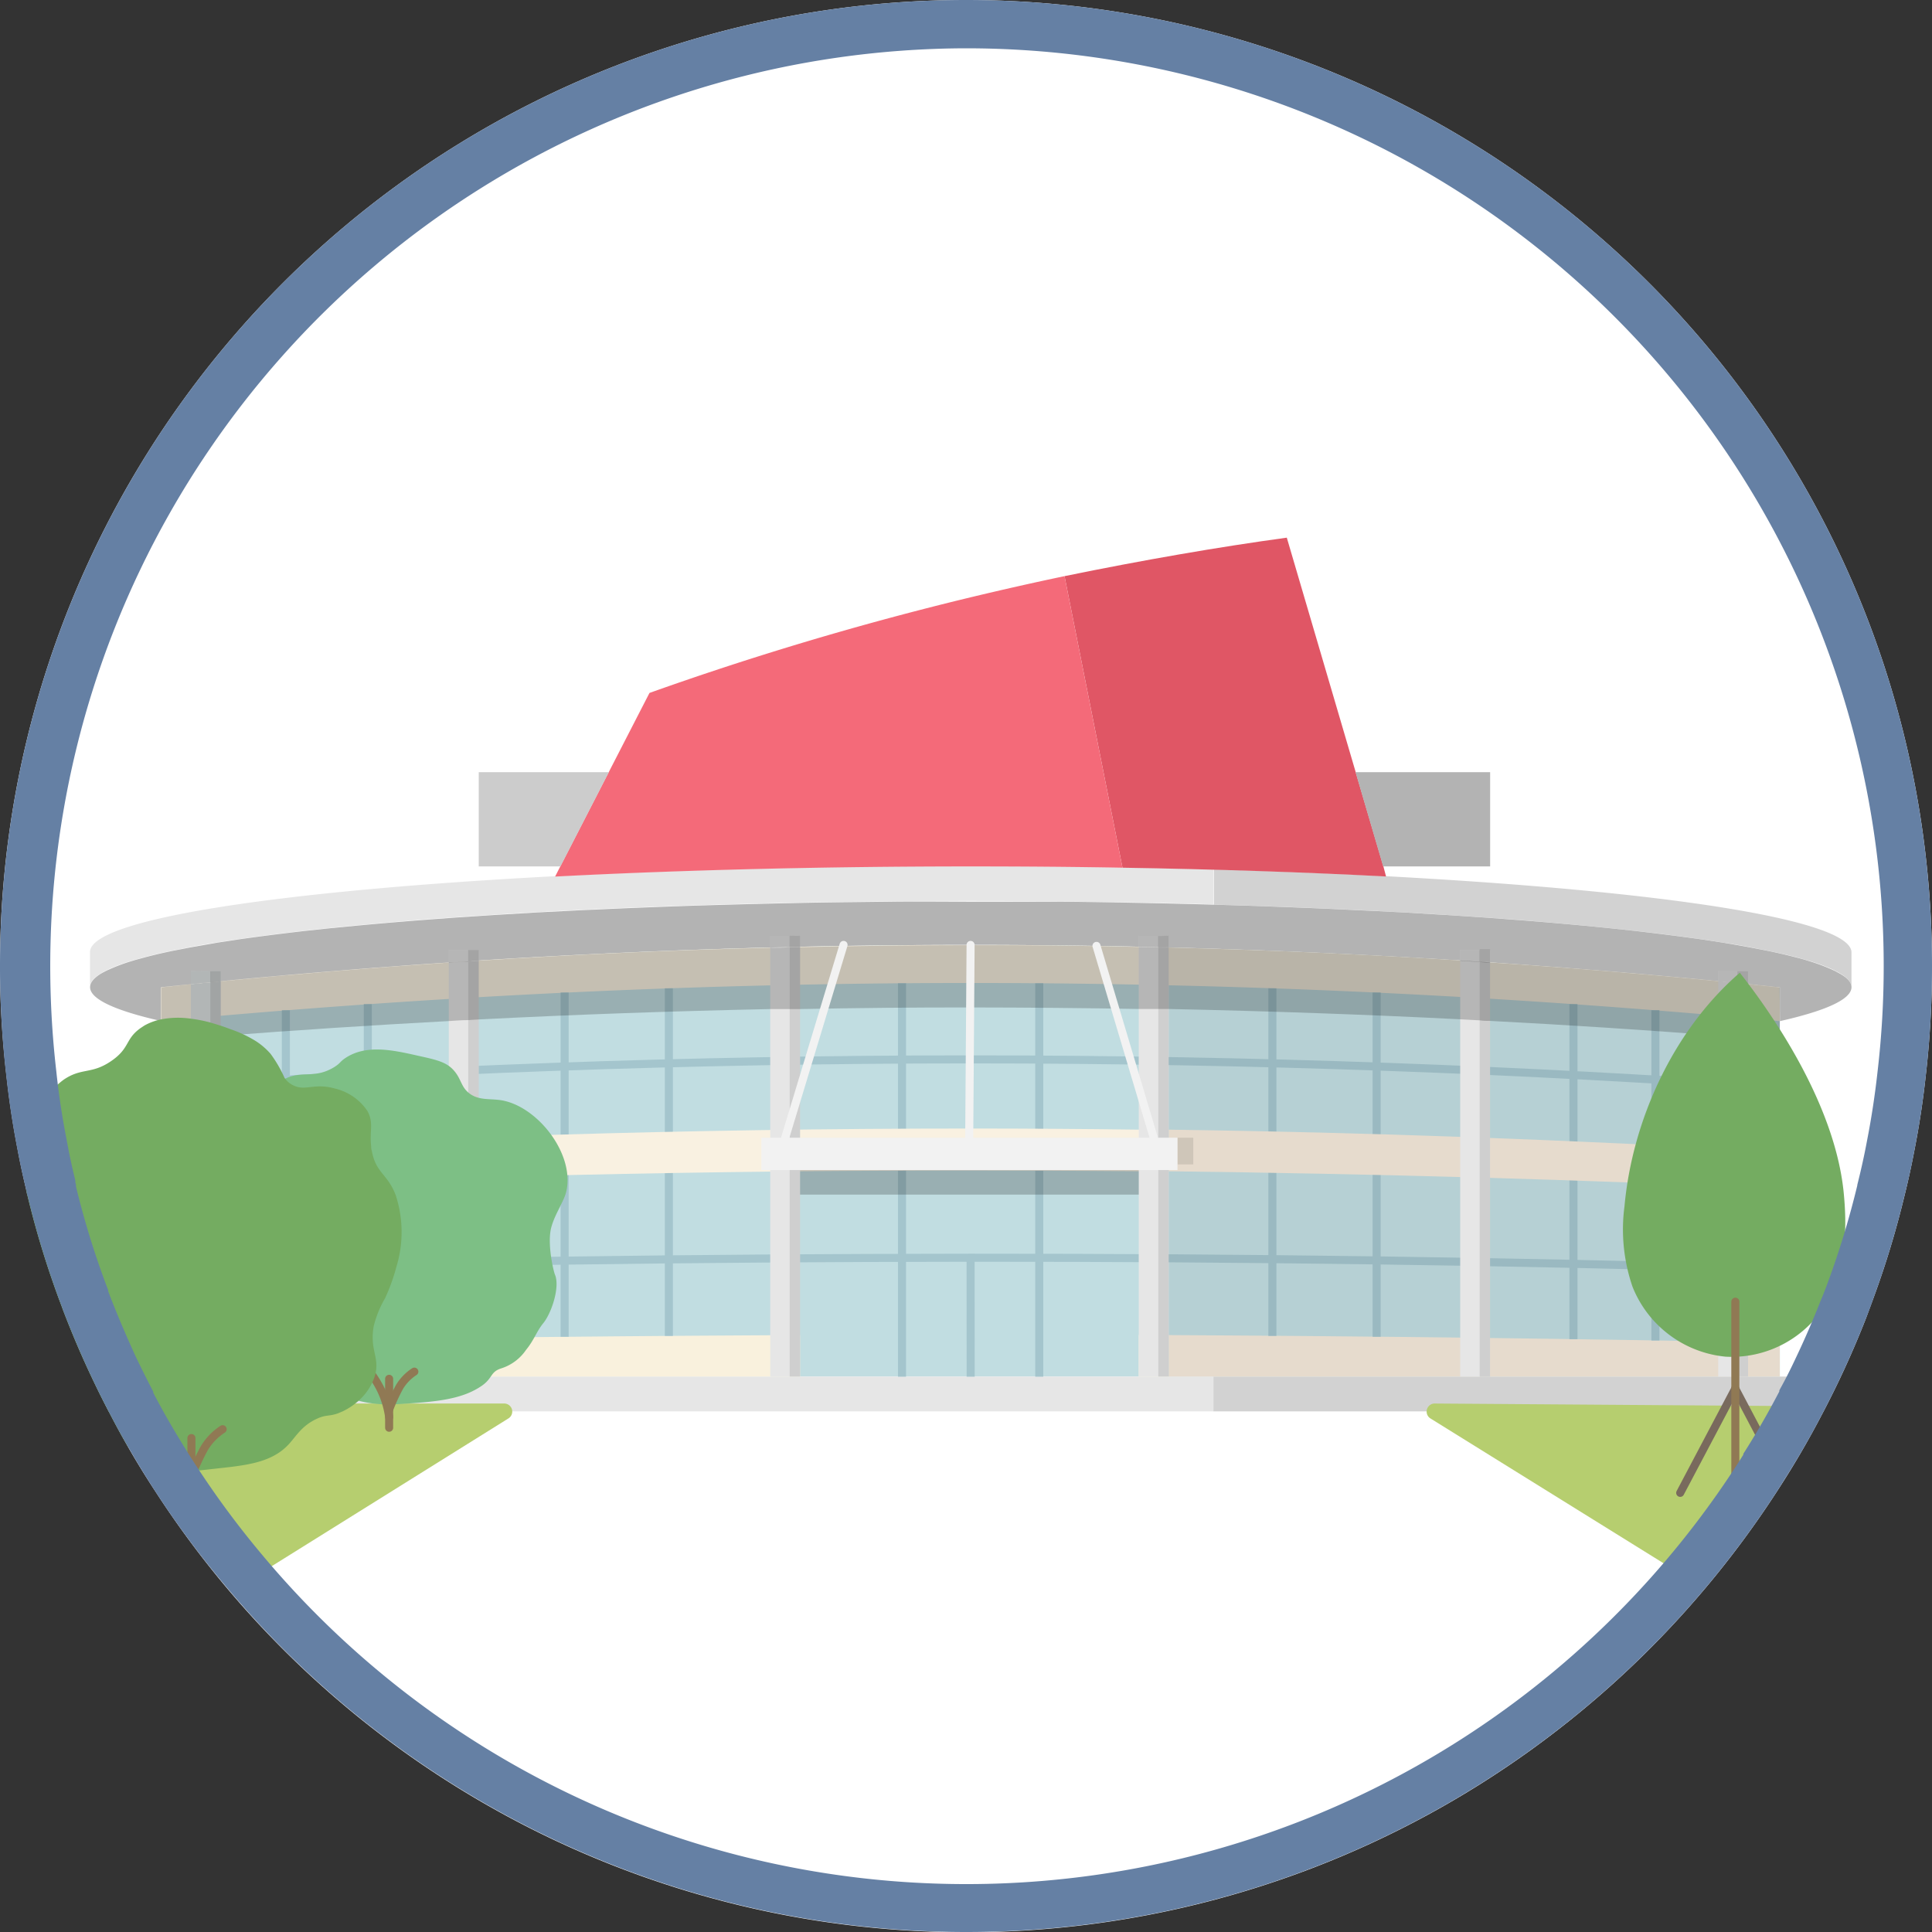 <svg id="图层_1" data-name="图层 1" xmlns="http://www.w3.org/2000/svg" viewBox="0 0 240 240"><rect x="0" y="0" width="240" height="240" fill="#333333" stroke="none"/><defs><style>.cls-1{fill:#fff;}.cls-2{fill:#c1dde1;}.cls-3{fill:#d2d2d2;}.cls-4{fill:#e6e6e6;}.cls-5{fill:#b3b3b3;}.cls-6{fill:#e05665;}.cls-7{fill:#f46a79;}.cls-8{fill:#ccc;}.cls-9{fill:#f9f1e1;}.cls-10{fill:#f9f1dd;}.cls-11{fill:#f4e9da;}.cls-12,.cls-17,.cls-21,.cls-22{fill:none;}.cls-12{stroke:#a4c5cd;stroke-miterlimit:10;}.cls-13{fill:#e1e6e6;}.cls-14{opacity:0.06;}.cls-15{opacity:0.1;}.cls-16{opacity:0.21;}.cls-17{stroke:#f2f2f2;}.cls-17,.cls-21,.cls-22{stroke-linecap:round;stroke-linejoin:round;}.cls-18{fill:#f2f2f2;}.cls-19{fill:#b6ce6f;}.cls-20{fill:#74ac61;}.cls-21{stroke:#796a5d;}.cls-22{stroke:#907954;}.cls-23{fill:#7dbf85;}.cls-24{fill:#6580a4;}</style></defs><path class="cls-1" d="M240,120a118.3,118.3,0,0,1-.78,13.65q-.5,4.59-1.37,9.06c-.38,2-.81,4-1.31,6A113.58,113.58,0,0,1,232.82,161c-.33.91-.67,1.82-1,2.71a116.2,116.2,0,0,1-5.49,12q-2.52,4.84-5.5,9.42a120,120,0,0,1-201.62,0q-3-4.58-5.5-9.42a116.2,116.2,0,0,1-5.49-12c-.18-.47-.37-.95-.54-1.43a113.77,113.77,0,0,1-4.2-13.59c-.5-2-.93-3.95-1.31-6q-.87-4.47-1.37-9.06A118.3,118.3,0,0,1,0,120a120,120,0,0,1,240,0Z"/><path class="cls-2" d="M221.1,122.64V171H145.18V117.7c27.19.7,52.41,2.51,75.41,4.94Z"/><path class="cls-2" d="M145.18,117.7V171H20V122.64h.53a950.89,950.89,0,0,1,100-5.27q11.88,0,23.32.29C144.32,117.66,144.75,117.68,145.18,117.7Z"/><path class="cls-3" d="M228.59,171q-1,2.21-2.1,4.33H150.73V171Z"/><path class="cls-4" d="M150.73,171v4.33H13.51q-1.1-2.13-2.1-4.33Z"/><path class="cls-3" d="M230,118.31v4.33c0-.56-.43-1.1-1.28-1.64-.14-.09-.29-.17-.46-.26s-.34-.18-.52-.27a22,22,0,0,0-3-1.11c-.48-.14-1-.29-1.53-.43-1.09-.29-2.3-.56-3.62-.83l-2.06-.41c-1.08-.21-2.22-.41-3.42-.59-.8-.12-1.62-.26-2.49-.38-2.56-.37-5.34-.73-8.36-1.07l-3.08-.33L197,115c-2.87-.27-5.9-.53-9.07-.78l-3.21-.23-5-.33c-1.7-.12-3.42-.21-5.17-.31h0l-3.55-.19-3.65-.17c-3.68-.17-7.45-.33-11.33-.45-1.72-.07-3.47-.12-5.23-.16V108c7.46.21,14.59.5,21.31.84C206.52,110.68,230,114.22,230,118.31Z"/><path class="cls-4" d="M150.73,108v4.34c-3.54-.1-7.14-.19-10.81-.25-3.14,0-6.32-.1-9.56-.12s-6.48-.05-9.79-.05-6.58,0-9.8.05-6.41.07-9.55.12q-8.25.15-16,.41-5.84.19-11.34.45l-3.64.17-3.56.19c-1.76.1-3.48.19-5.18.31l-5,.33-3.22.23c-3.17.25-6.2.51-9.07.78l-3.22.32-3.08.33c-3,.34-5.8.7-8.36,1.07l-2.49.38c-1.19.18-2.33.38-3.41.59l-2.06.41c-1.33.27-2.54.54-3.61.83l-1.54.43a21.7,21.7,0,0,0-3,1.11,5,5,0,0,0-.52.27c-.17.09-.32.17-.46.26-.85.54-1.28,1.08-1.28,1.64v-4.33c0-4.08,23.34-7.61,57.66-9.42,15.41-.8,33-1.26,51.75-1.26C131,107.63,141.15,107.77,150.73,108Z"/><path class="cls-5" d="M230,122.63c0,1.5-3.17,2.93-8.9,4.22v-4.22h-.5a955.2,955.2,0,0,0-200,0h-.52v4.22c-5.72-1.29-8.89-2.72-8.89-4.22,0-.55.43-1.09,1.28-1.64.14-.08.29-.17.46-.25a5,5,0,0,1,.52-.26,23,23,0,0,1,3-1.12c.49-.15,1-.28,1.54-.43,1.07-.29,2.28-.57,3.61-.84l2.06-.4,3.41-.6,2.49-.38c2.56-.37,5.34-.72,8.36-1.07l3.08-.33L44.2,115c2.87-.27,5.9-.53,9.07-.77l3.22-.24,5-.33,5.18-.31,3.56-.18c1.21-.06,2.41-.13,3.64-.17,3.67-.18,7.45-.32,11.34-.46q7.77-.25,16-.41c3.14-.05,6.32-.08,9.55-.12s6.49,0,9.8,0,6.58,0,9.79,0,6.42.07,9.56.12c5.5.1,10.86.24,16,.41,3.88.14,7.67.28,11.33.46l3.65.17,3.55.18h0l5.17.31,5,.33,3.21.24c3.17.24,6.2.5,9.07.77l3.22.32,3.08.33c3,.35,5.8.7,8.36,1.07l2.49.38q1.8.3,3.42.6l2.06.4c1.32.27,2.53.55,3.62.84.54.13,1.05.28,1.53.43a23.31,23.31,0,0,1,3,1.12c.18.08.36.17.52.26s.32.17.46.25C229.56,121.54,230,122.08,230,122.63Z"/><path class="cls-6" d="M172.18,108.88c-10.07-.53-21.09-.9-32.74-1.09l-7.2-36.22c9.77-2,19-3.6,27.61-4.78q6,20.42,12,40.84Z"/><path class="cls-7" d="M139.44,107.79c-6.09-.11-12.35-.16-18.73-.16-18.72,0-36.34.46-51.75,1.26l.64-1.26h0L80.68,86.08A394,394,0,0,1,120.57,74.2q6-1.44,11.67-2.63Z"/><polygon class="cls-5" points="168.39 95.92 185.11 95.92 185.11 107.63 171.82 107.63 168.39 95.92"/><polygon class="cls-8" points="75.63 95.92 59.47 95.92 59.47 107.63 69.62 107.63 75.63 95.92"/><path class="cls-9" d="M221.1,126.85c-30.55-2.88-64.21-4.74-100.53-4.74S50.59,124,20,126.85v-4.21a963.3,963.3,0,0,1,201.06,0Z"/><path class="cls-10" d="M95.68,165.87h3.71V171H20.05V166.8Q57.36,166.07,95.68,165.87Z"/><path class="cls-11" d="M221.09,166.8V171H145.18v-5.15Q183.64,166.05,221.09,166.8Z"/><path class="cls-10" d="M145.18,165.87V171h-3.72v-5.16h3.72Z"/><line class="cls-12" x1="112.05" y1="122.15" x2="112.05" y2="171.02"/><line class="cls-12" x1="129.1" y1="122.15" x2="129.1" y2="171.02"/><line class="cls-12" x1="83.09" y1="122.77" x2="83.09" y2="165.95"/><line class="cls-12" x1="70.14" y1="123.3" x2="70.14" y2="166.06"/><line class="cls-12" x1="45.69" y1="124.74" x2="45.69" y2="166.36"/><line class="cls-12" x1="35.51" y1="125.5" x2="35.51" y2="166.52"/><line class="cls-12" x1="158.06" y1="122.77" x2="158.06" y2="165.95"/><line class="cls-12" x1="171.01" y1="123.3" x2="171.01" y2="166.06"/><line class="cls-12" x1="195.46" y1="124.74" x2="195.46" y2="166.36"/><line class="cls-12" x1="205.64" y1="125.5" x2="205.64" y2="166.52"/><path class="cls-11" d="M221.09,143.07v4.6q-36.71-1.69-75.91-2.17v-5.17Q181.71,140.82,221.09,143.07Z"/><path class="cls-9" d="M145.18,140.33v5.17c-.43,0-.86,0-1.3,0l-2.42,0q-10.35-.1-20.89-.1c-32.12,0-65.68.71-100.52,2.32v-4.6c31.7-1.84,65.27-2.93,100.52-2.93q10.32,0,20.89.14l2.42,0C144.32,140.3,144.75,140.32,145.18,140.33Z"/><path class="cls-12" d="M20.05,135.11c31.33-2.19,64.92-3.51,100.52-3.51s69.19,1.32,100.53,3.51"/><path class="cls-12" d="M20.05,157.65q49-1.38,100.52-1.41t100.53,1.41"/><path class="cls-4" d="M58.17,118v1.46c-.81,0-1.62.1-2.42.15V118Z"/><path class="cls-4" d="M59.47,119.33V171H55.75V119.56c.8,0,1.61-.11,2.42-.15C58.61,119.38,59,119.34,59.47,119.33Z"/><path class="cls-13" d="M26.13,120.64V122l-2.42.23v-1.61Z"/><path class="cls-13" d="M27.42,121.89V171H23.71V122.25l2.42-.23Z"/><path class="cls-4" d="M98.1,116.25v1.4c-.81,0-1.61,0-2.42.07v-1.47Z"/><path class="cls-4" d="M99.39,117.63V171H95.68v-53.3c.81,0,1.61,0,2.42-.07Z"/><path class="cls-4" d="M143.88,116.25v1.42l-2.42-.07v-1.35Z"/><path class="cls-4" d="M145.18,117.69V171h-3.72V117.6l2.42.07Z"/><path class="cls-4" d="M183.81,118v1.51l-2.42-.16V118Z"/><path class="cls-14" d="M221.09,122.64V171H145.17V117.7c27.2.7,52.42,2.51,75.41,4.94Z"/><path class="cls-4" d="M185.1,119.55V171h-3.71V119.3l2.42.16C184.26,119.49,184.69,119.51,185.1,119.55Z"/><path class="cls-4" d="M215.86,120.64v1.47l-2.42-.25v-1.22Z"/><path class="cls-4" d="M217.15,122.23V171h-3.71V121.86l2.42.25Q216.51,122.16,217.15,122.23Z"/><line class="cls-12" x1="120.57" y1="156.24" x2="120.58" y2="171.02"/><path class="cls-13" d="M27.42,120.64v1.25l-1.29.13v-1.38Z"/><path class="cls-15" d="M27.42,121.89V171H26.13V122Z"/><path class="cls-15" d="M59.47,119.33V171h-1.3v-51.6C58.61,119.38,59,119.34,59.47,119.33Z"/><path class="cls-4" d="M99.39,116.25v1.38l-1.29,0v-1.4Z"/><path class="cls-15" d="M99.39,117.63V171H98.1V117.65Z"/><path class="cls-4" d="M145.18,116.25v1.44l-1.3,0v-1.42Z"/><path class="cls-15" d="M145.18,117.7V171h-1.29V117.67Z"/><path class="cls-4" d="M185.1,118v1.6c-.41,0-.84-.06-1.29-.09V118Z"/><path class="cls-15" d="M185.1,119.55V171h-1.29V119.46C184.26,119.49,184.69,119.51,185.1,119.55Z"/><path class="cls-4" d="M217.15,120.64v1.59q-.65-.08-1.29-.12v-1.47Z"/><path class="cls-15" d="M217.15,122.23V171h-1.29V122.11Q216.51,122.16,217.15,122.23Z"/><path class="cls-16" d="M221.09,122.64v6.63l-3.94-.32c-.43,0-.86-.08-1.29-.1l-2.42-.2q-13.81-1.07-28.34-1.83c-.41,0-.84,0-1.29-.07l-2.42-.13q-17.61-.89-36.21-1.28l-1.3,0c-.81,0-1.6,0-2.42,0q-10.29-.18-20.89-.19t-21.18.2c-.43,0-.86,0-1.29,0-.81,0-1.62,0-2.42,0q-18.59.39-36.21,1.29l-1.3.08c-.81,0-1.62.07-2.42.12q-14.49.78-28.33,1.85l-1.29.1-2.42.19-3.66.3v-6.63l3.66-.39,2.42-.23,1.29-.13q13.71-1.33,28.33-2.33c.8,0,1.61-.11,2.42-.15.44,0,.87-.07,1.3-.08,11.67-.75,23.74-1.31,36.21-1.61.81,0,1.61,0,2.42-.07l1.29,0q10.42-.24,21.18-.25t20.89.22l2.42.07,1.3,0q18.7.48,36.21,1.61l2.42.16c.45,0,.88.05,1.29.09,9.75.64,19.19,1.43,28.34,2.31l2.42.25q.64,0,1.29.12Z"/><path class="cls-4" d="M59.47,118v1.38c-.43,0-.86,0-1.3.08V118Z"/><path class="cls-15" d="M59.47,118v1.38c-.43,0-.86,0-1.3.08V118Z"/><path class="cls-16" d="M59.47,118v1.38c-.43,0-.86,0-1.3.08V118Z"/><path class="cls-16" d="M58.17,118v1.46c-.81,0-1.62.1-2.42.15V118Z"/><path class="cls-15" d="M27.42,120.64v1.25l-1.29.13v-1.38Z"/><path class="cls-16" d="M27.42,120.64v1.25l-1.29.13v-1.38Z"/><path class="cls-16" d="M26.13,120.64V122l-2.42.23v-1.61Z"/><path class="cls-15" d="M99.39,116.25v1.38l-1.29,0v-1.4Z"/><path class="cls-16" d="M98.1,116.25v1.4c-.81,0-1.61,0-2.42.07v-1.47Z"/><path class="cls-16" d="M99.39,116.25v1.38l-1.29,0v-1.4Z"/><path class="cls-15" d="M145.18,116.24v1.44l-1.3,0v-1.41Z"/><path class="cls-16" d="M145.18,116.25v1.44l-1.3,0v-1.42Z"/><path class="cls-16" d="M143.88,116.25v1.42l-2.42-.07v-1.35Z"/><path class="cls-15" d="M185.1,117.91v1.6q-.61-.06-1.29-.09v-1.51Z"/><path class="cls-16" d="M185.1,118v1.6c-.41,0-.84-.06-1.29-.09V118Z"/><path class="cls-16" d="M183.81,118v1.51l-2.42-.16V118Z"/><path class="cls-15" d="M217.15,120.64v1.59q-.65-.08-1.29-.12v-1.47Z"/><path class="cls-16" d="M217.15,120.64v1.59q-.65-.08-1.29-.12v-1.47Z"/><path class="cls-16" d="M215.86,120.64v1.47l-2.42-.25v-1.22Z"/><rect class="cls-16" x="99.39" y="145.35" width="42.07" height="3.05"/><rect class="cls-15" x="146.27" y="141.33" width="1.96" height="3.32"/><line class="cls-17" x1="104.79" y1="117.38" x2="97.54" y2="141.33"/><line class="cls-17" x1="120.57" y1="117.38" x2="120.4" y2="141.33"/><line class="cls-17" x1="136.21" y1="117.5" x2="143.32" y2="141.33"/><rect class="cls-18" x="94.58" y="141.33" width="51.69" height="4.02"/><path class="cls-19" d="M30.35,196l-.13,0a.54.54,0,0,1-.32-.25L19.6,175.58a.49.49,0,0,1,.44-.72H62.63a.5.5,0,0,1,.26.92L30.61,195.94A.5.5,0,0,1,30.35,196Z"/><path class="cls-19" d="M62.63,175.35,30.35,195.52,20,175.35H62.63m0-1H20a1,1,0,0,0-.85.48,1,1,0,0,0,0,1L29.46,196a1,1,0,0,0,.62.5.84.84,0,0,0,.27,0,1,1,0,0,0,.53-.15L63.16,176.2a1,1,0,0,0-.53-1.85Zm0,2Z"/><path class="cls-19" d="M208.72,194.78a.56.56,0,0,1-.27-.08L178,175.78a.5.5,0,0,1-.21-.56.49.49,0,0,1,.48-.36l44.49.3a.52.52,0,0,1,.44.28.53.53,0,0,1-.05.53l-14,18.61A.51.51,0,0,1,208.72,194.78Z"/><path class="cls-19" d="M178.25,175.35l44.48.32-14,18.61-30.47-18.93m0-1a1,1,0,0,0-1,.73,1,1,0,0,0,.43,1.12l30.47,18.93a1,1,0,0,0,1.33-.25l14-18.61a1,1,0,0,0,.1-1.05,1,1,0,0,0-.89-.55l-44.48-.32Z"/><path class="cls-20" d="M216.11,120.85c-8.11,7-13.32,18.13-14.31,29a21.89,21.89,0,0,0,1,10,13.88,13.88,0,0,0,11.55,8.68A13.69,13.69,0,0,0,227,161.68c2.31-4.09,2.5-9.12,2-13.83-1.05-9.49-7.06-19.59-12.86-27Z"/><line class="cls-21" x1="215.56" y1="172.5" x2="208.72" y2="185.45"/><line class="cls-21" x1="215.56" y1="172.5" x2="221.09" y2="182.98"/><line class="cls-22" x1="215.57" y1="161.7" x2="215.57" y2="184.28"/><path class="cls-23" d="M68.55,152.24c-.67,2,.2,5.66.39,6.1.65,1.55-.44,4.84-1.5,6.09-.8,1-1.12,2.08-2.08,3.24A5.89,5.89,0,0,1,62.22,170c-1.3.43-1,1.15-2.29,2.09-2.49,1.76-5.72,2.06-10.55,2.34-5.48.31-7.72-1.71-10-2.85-2.65-1.34-2-3.14-3.59-5.53-2-3-3-2.42-4.25-4.75-1.8-3.37-1.13-7.15-.88-8.57.62-3.52,1.81-3.5,2-6.42.17-3.45-1.36-4.07-.82-6.86.35-1.84,1.64-4.71,4-5.63,1.87-.72,3.4.13,5.66-1.25.84-.52.68-.66,1.44-1.16,2.53-1.66,5.75-1,8.91-.28,2.33.51,3.52.78,4.43,1.74,1.07,1.13.93,2.16,2.09,3s2.5.59,3.85.8c4.52.7,9.2,6.66,8.13,11.32C70.11,149.14,69,150.71,68.55,152.24Z"/><line class="cls-22" x1="48.34" y1="171.28" x2="48.34" y2="177.36"/><path class="cls-22" d="M45.39,169.71a15.43,15.43,0,0,1,1.75,2.58,11.43,11.43,0,0,1,1.2,3.74"/><path class="cls-22" d="M51.47,170.39a5.91,5.91,0,0,0-1.83,1.88,22.09,22.09,0,0,0-1.3,2.84"/><path class="cls-20" d="M49.24,157.37a23.38,23.38,0,0,1-1.41,3.91,13.09,13.09,0,0,0-1.39,3.4,7.15,7.15,0,0,0-.13,1.88c.09,1.65.76,2.58.27,4.32a2.25,2.25,0,0,1-.08.24.07.07,0,0,1,0,0h0a7,7,0,0,1-1.86,2.8,8.42,8.42,0,0,1-2,1.37l-.63.27c-1.15.42-1.48.14-2.66.69-1.87.86-2.58,2.19-3.48,3.16-2.21,2.4-5.57,2.64-9.45,3.07-.85.1-1.66.19-2.43.24l-.25,0h-1a8.53,8.53,0,0,1-4.22-1,15.11,15.11,0,0,1-2.61-2q-1.18-2-2.26-4.11l-.18-.34q-1.1-2.08-2.1-4.23c-1.16-2.43-2.22-4.91-3.21-7.43-.18-.47-.37-.95-.54-1.43a113.77,113.77,0,0,1-4.2-13.59c-.06-.24-.12-.47-.17-.71s.2-.49.3-.79c1-3.08-.42-4.18.58-7.47a10.27,10.27,0,0,1,3.77-5.49c2.24-1.53,3.43-.65,5.85-2.28s1.75-2.72,3.67-4.11l.51-.34a7.15,7.15,0,0,1,2.08-.77,11,11,0,0,1,3.66-.09,17.61,17.61,0,0,1,2.42.47l.9.27h0l.38.12c.55.18,1,.35,1.29.46a15.1,15.1,0,0,1,3.15,1.49,8.56,8.56,0,0,1,1.8,1.56,15.8,15.8,0,0,1,1.74,3h0l.12.15a2.75,2.75,0,0,0,.73.64,3.61,3.61,0,0,0,.44.22c1.42.57,2.5-.4,5,.31a6.72,6.72,0,0,1,4,2.78s0,0,0,0c.82,1.48.24,2.47.47,4.42,0,.16,0,.33.07.5.41,2.27,1.4,2.71,2.31,4.18a7.61,7.61,0,0,1,.67,1.37A14.72,14.72,0,0,1,49.24,157.37Z"/><line class="cls-22" x1="23.78" y1="178.64" x2="23.78" y2="186.18"/><path class="cls-22" d="M20.13,176.7a19.58,19.58,0,0,1,2.17,3.2,14.23,14.23,0,0,1,1.48,4.62"/><path class="cls-22" d="M27.66,177.54a7.35,7.35,0,0,0-2.27,2.34,27.29,27.29,0,0,0-1.61,3.51"/><path class="cls-24" d="M120,6A114,114,0,0,1,234,120a112.33,112.33,0,0,1-.75,13c-.31,2.84-.74,5.72-1.3,8.59-.37,2-.78,3.81-1.23,5.6v.07a108.53,108.53,0,0,1-3.52,11.67c-.35.95-.66,1.79-1,2.56-1,2.55-2,4.85-3.06,7.08-.62,1.33-1.28,2.66-2,3.95l-.11.22,0,.07,0,.05,0,0c-1.42,2.72-2.93,5.33-4.47,7.74l0,.06,0,.05c-.22.36-.45.72-.68,1.08A114,114,0,0,1,32.56,193.14a112.25,112.25,0,0,1-8.34-11.29c-1.06-1.64-2.1-3.33-3.07-5v0l0,0c-.7-1.2-1.41-2.49-2.11-3.84l0-.07,0,0,0-.07-.12-.22q-1-1.93-2-4c-1-2.18-2-4.48-3-7l-.13-.32c-.11-.31-.24-.62-.35-.94l0-.06,0-.06a106.15,106.15,0,0,1-4-12.87v-.05l0-.13c0-.12-.06-.23-.08-.35l0-.11,0-.11c-.41-1.67-.76-3.27-1.07-5-.56-2.84-1-5.72-1.3-8.61A114,114,0,0,1,120,6m0-6A120,120,0,0,0,0,120a118.3,118.3,0,0,0,.78,13.65q.5,4.59,1.37,9.06c.33,1.77.71,3.51,1.14,5.25,0,.24.11.47.17.71a113.77,113.77,0,0,0,4.2,13.59c.17.48.36,1,.54,1.43,1,2.52,2.05,5,3.21,7.43q1,2.15,2.1,4.23l.18.34q1.08,2.09,2.26,4.11,1.55,2.7,3.24,5.31A117.59,117.59,0,0,0,28,197a120,120,0,0,0,192.84-11.89c.26-.4.52-.81.77-1.22q2.55-4,4.73-8.2l.18-.34q1.09-2.08,2.1-4.23c1.16-2.43,2.22-4.91,3.21-7.43.35-.89.69-1.8,1-2.71a113.58,113.58,0,0,0,3.72-12.31c.5-2,.93-3.95,1.31-6q.87-4.47,1.37-9.06A118.3,118.3,0,0,0,240,120,120,120,0,0,0,120,0Z"/></svg>